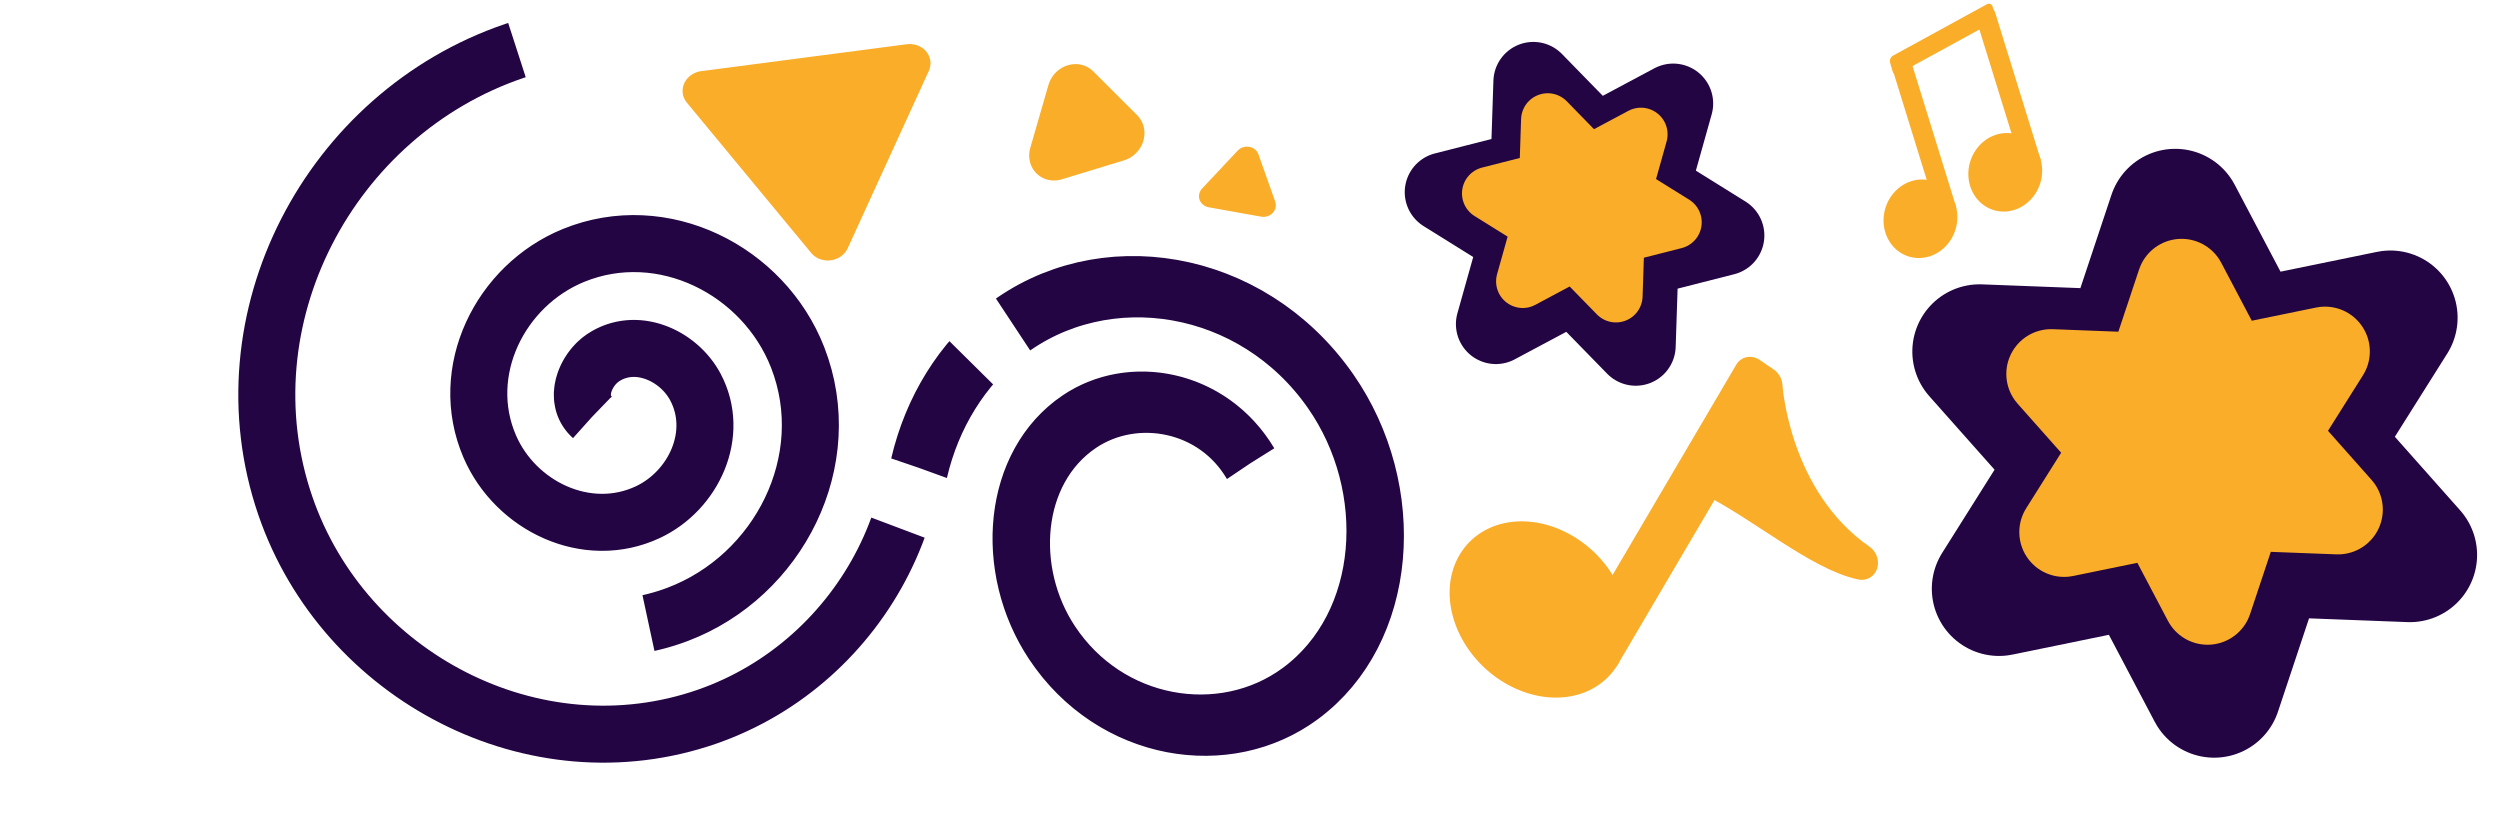 <?xml version="1.0" encoding="UTF-8" standalone="no"?>
<svg
   height="20"
   viewBox="0 -960 1200 400"
   width="60"
   version="1.1"
   id="svg19"
   sodipodi:docname="WJicon.svg"
   inkscape:export-filename="sonicicon.svg"
   inkscape:export-xdpi="96"
   inkscape:export-ydpi="96"
   inkscape:version="1.2.2 (732a01da63, 2022-12-09)"
   xmlns:inkscape="http://www.inkscape.org/namespaces/inkscape"
   xmlns:sodipodi="http://sodipodi.sourceforge.net/DTD/sodipodi-0.dtd"
   xmlns="http://www.w3.org/2000/svg"
   xmlns:svg="http://www.w3.org/2000/svg">
  <defs
     id="defs23" />
  <sodipodi:namedview
     id="namedview21"
     pagecolor="#ffffff"
     bordercolor="#000000"
     borderopacity="0.25"
     inkscape:showpageshadow="2"
     inkscape:pageopacity="0.0"
     inkscape:pagecheckerboard="0"
     inkscape:deskcolor="#d1d1d1"
     showgrid="false"
     inkscape:zoom="16"
     inkscape:cx="16.28125"
     inkscape:cy="8.0625"
     inkscape:window-width="1513"
     inkscape:window-height="1161"
     inkscape:window-x="0"
     inkscape:window-y="0"
     inkscape:window-maximized="0"
     inkscape:current-layer="svg19" />
  <rect
     style="fill:#f9ad29;fill-opacity:1;stroke:#f9ad29;stroke-width:4.677;stroke-linejoin:round;stroke-dasharray:none;stroke-opacity:1"
     id="rect97535-5"
     width="4.415"
     height="51.421"
     x="-388.863"
     y="-1214.179"
     transform="matrix(0.284,0.959,-0.877,0.48,0,0)"
     clip-path="none" />
  <g
     id="g96721-6-7"
     transform="matrix(8.677,-3.385,2.95,9.533,642.679,-914.174)"
     style="fill:#f9ad29;fill-opacity:1;stroke:#f9ad29;stroke-opacity:1"
     clip-path="none">
    <path
       style="fill:#f9ad29;fill-opacity:1;stroke:#f9ad29;stroke-width:0.772;stroke-linejoin:round;stroke-dasharray:none;stroke-opacity:1"
       id="path94400-6-4"
       sodipodi:type="arc"
       sodipodi:cx="26.822189"
       sodipodi:cy="15.732291"
       sodipodi:rx="1.5559835"
       sodipodi:ry="1.4665335"
       sodipodi:start="0"
       sodipodi:end="6.0688543"
       sodipodi:arc-type="slice"
       d="m 28.378,15.732 a 1.556,1.467 0 0 1 -1.473,1.464 1.556,1.467 0 0 1 -1.63,-1.308 1.556,1.467 0 0 1 1.298,-1.604 1.556,1.467 0 0 1 1.769,1.136 l -1.52,0.312 z" />
    <rect
       style="fill:#f9ad29;fill-opacity:1;stroke:#f9ad29;stroke-width:0.758;stroke-linejoin:round;stroke-dasharray:none;stroke-opacity:1"
       id="rect94402-8-6"
       width="0.279"
       height="7.348"
       x="28.105"
       y="8.392" />
  </g>
  <g
     id="g96721-6-7-4"
     transform="matrix(8.677,-3.385,2.95,9.533,683.381,-936.468)"
     style="fill:#f9ad29;fill-opacity:1;stroke:#f9ad29;stroke-opacity:1"
     clip-path="none">
    <path
       style="fill:#f9ad29;fill-opacity:1;stroke:#f9ad29;stroke-width:0.772;stroke-linejoin:round;stroke-dasharray:none;stroke-opacity:1"
       id="path94400-6-4-4"
       sodipodi:type="arc"
       sodipodi:cx="26.822189"
       sodipodi:cy="15.732291"
       sodipodi:rx="1.5559835"
       sodipodi:ry="1.4665335"
       sodipodi:start="0"
       sodipodi:end="6.0688543"
       sodipodi:arc-type="slice"
       d="m 28.378,15.732 a 1.556,1.467 0 0 1 -1.473,1.464 1.556,1.467 0 0 1 -1.63,-1.308 1.556,1.467 0 0 1 1.298,-1.604 1.556,1.467 0 0 1 1.769,1.136 l -1.52,0.312 z" />
    <rect
       style="fill:#f9ad29;fill-opacity:1;stroke:#f9ad29;stroke-width:0.758;stroke-linejoin:round;stroke-dasharray:none;stroke-opacity:1"
       id="rect94402-8-6-8"
       width="0.279"
       height="7.348"
       x="28.105"
       y="8.392" />
  </g>
  <g
     id="g96733"
     transform="matrix(19.361,13.306,-11.333,19.269,189.364,-1717.495)"
     style="fill:#f9ad29;fill-opacity:1;stroke:#f9ad29;stroke-opacity:1"
     clip-path="none">
    <path
       style="fill:#f9ad29;fill-opacity:1;stroke:#f9ad29;stroke-width:0.749;stroke-linejoin:round;stroke-dasharray:none;stroke-opacity:1"
       id="path94400-8-60"
       sodipodi:type="arc"
       sodipodi:cx="42.91901"
       sodipodi:cy="24.857306"
       sodipodi:rx="1.5909058"
       sodipodi:ry="1.3492374"
       sodipodi:start="0"
       sodipodi:end="6.0688543"
       sodipodi:arc-type="slice"
       d="m 44.51,24.857 a 1.591,1.349 0 0 1 -1.506,1.347 1.591,1.349 0 0 1 -1.667,-1.203 1.591,1.349 0 0 1 1.327,-1.476 1.591,1.349 0 0 1 1.809,1.045 l -1.555,0.287 z" />
    <rect
       style="fill:#f9ad29;fill-opacity:1;stroke:#f9ad29;stroke-width:0.735;stroke-linejoin:round;stroke-dasharray:none;stroke-opacity:1"
       id="rect94402-3-0"
       width="0.286"
       height="6.76"
       x="44.231"
       y="18.104" />
    <path
       style="fill:#f9ad29;fill-opacity:1;stroke:#f9ad29;stroke-width:0.749;stroke-linejoin:round;stroke-dasharray:none;stroke-opacity:1"
       d="m 44.578,18.111 c 0,0 1.315,1.962 3.523,1.974 -0.836,0.358 -2.383,0.177 -3.523,0.35 z"
       id="path94533"
       sodipodi:nodetypes="cccc" />
  </g>
  <path
     sodipodi:type="star"
     style="fill:#f9ad29;fill-opacity:1;stroke:#f9ad29;stroke-width:1.039;stroke-linejoin:round;stroke-dasharray:none;stroke-opacity:1"
     id="path95261-8"
     inkscape:flatsided="true"
     sodipodi:sides="3"
     sodipodi:cx="13.361458"
     sodipodi:cy="7.8713541"
     sodipodi:r1="1.3129572"
     sodipodi:r2="0.93661189"
     sodipodi:arg1="0.71409069"
     sodipodi:arg2="1.7612882"
     inkscape:rounded="0"
     inkscape:randomized="0"
     d="M 14.354,8.731 12.121,8.301 13.61,6.582 Z"
     inkscape:transform-center-x="1.3608695"
     inkscape:transform-center-y="-4.8016642"
     transform="matrix(11.295,-0.022,-0.159,10.578,445.795,-953.442)"
     clip-path="none" />
  <path
     sodipodi:type="star"
     style="fill:#f9ad29;fill-opacity:1;stroke:#f9ad29;stroke-width:1.039;stroke-linejoin:round;stroke-dasharray:none;stroke-opacity:1"
     id="path95263"
     inkscape:flatsided="true"
     sodipodi:sides="3"
     sodipodi:cx="20.439062"
     sodipodi:cy="5.2916665"
     sodipodi:r1="2.928401"
     sodipodi:r2="1.4642005"
     sodipodi:arg1="-0.32175055"
     sodipodi:arg2="0.725447"
     inkscape:rounded="0"
     inkscape:randomized="0"
     d="M 23.217,4.366 19.852,8.161 18.248,3.349 Z"
     inkscape:transform-center-x="4.8612969"
     inkscape:transform-center-y="-2.937484"
     transform="matrix(-3.906,17.791,-19.2,-3.246,572.046,-1243.241)"
     clip-path="none" />
  <path
     sodipodi:type="star"
     style="fill:#f9ad29;fill-opacity:1;stroke:#f9ad29;stroke-width:0.635;stroke-linejoin:round;stroke-dasharray:none;stroke-opacity:1"
     id="path95265"
     inkscape:flatsided="true"
     sodipodi:sides="3"
     sodipodi:cx="15.411979"
     sodipodi:cy="11.377083"
     sodipodi:r1="0.44371971"
     sodipodi:r2="0.22185986"
     sodipodi:arg1="-0.46364761"
     sodipodi:arg2="0.58354994"
     inkscape:rounded="0"
     inkscape:randomized="0"
     d="m 15.809,11.179 -0.423,0.641 -0.344,-0.687 z"
     inkscape:transform-center-x="-4.3620064"
     inkscape:transform-center-y="-5.3870133"
     transform="matrix(29.227,25.658,-27.359,31.166,380.423,-1649.328)"
     clip-path="none" />
  <path
     sodipodi:type="spiral"
     style="fill:none;fill-rule:evenodd;stroke:#230543;stroke-width:1.518;stroke-dasharray:36.432, 36.432;stroke-dashoffset:0;stroke-opacity:1"
     id="path14440"
     sodipodi:cx="34.25"
     sodipodi:cy="8.1875"
     sodipodi:expansion="1"
     sodipodi:revolution="3.5797405"
     sodipodi:radius="10.147875"
     sodipodi:argument="-18.553051"
     sodipodi:t0="0.071375385"
     d="M 34.015,8.872 C 33.349,9.026 32.88,8.306 32.895,7.722 32.922,6.683 33.988,6.043 34.946,6.162 c 1.403,0.174 2.233,1.625 1.999,2.952 -0.311,1.766 -2.158,2.792 -3.853,2.439 C 30.963,11.11 29.741,8.861 30.214,6.8 30.787,4.306 33.441,2.886 35.868,3.481 c 2.859,0.702 4.477,3.761 3.759,6.554 -0.83,3.223 -4.296,5.041 -7.455,4.198 -3.588,-0.957 -5.605,-4.831 -4.638,-8.356 1.084,-3.953 5.366,-6.169 9.256,-5.078 4.317,1.211 6.733,5.902 5.518,10.157 -1.337,4.682 -6.437,7.298 -11.057,5.958 -5.047,-1.464 -7.862,-6.972 -6.398,-11.958 0.441,-1.501 1.24,-2.89 2.31,-4.032"
     transform="matrix(10.367,14.744,-14.744,10.367,62.35,-1353.375)" />
  <path
     sodipodi:type="spiral"
     style="fill:none;fill-rule:evenodd;stroke:#230543;stroke-width:1.636;stroke-dasharray:39.253, 1.636;stroke-dashoffset:0;stroke-opacity:1"
     id="path14442"
     sodipodi:cx="23.3125"
     sodipodi:cy="2.4375"
     sodipodi:expansion="1"
     sodipodi:revolution="2.3435626"
     sodipodi:radius="7.2847414"
     sodipodi:argument="-22.172199"
     sodipodi:t0="0.42227376"
     d="m 20.329,3.187 c -0.766,-1.782 0.302,-3.803 2.044,-4.487 2.196,-0.862 4.638,0.457 5.43,2.608 0.96,2.609 -0.612,5.475 -3.173,6.373 -3.02,1.06 -6.312,-0.767 -7.316,-3.737 -1.16,-3.432 0.921,-7.15 4.301,-8.259 1.483,-0.487 3.109,-0.457 4.579,0.061"
     transform="matrix(-9.193,14.271,14.123,10.947,742.061,-1062.636)" />
  <path
     sodipodi:type="star"
     style="fill:#f9ad29;fill-opacity:1;stroke:#230543;stroke-width:3;stroke-linecap:round;stroke-linejoin:round;stroke-dasharray:none;stroke-dashoffset:0;stroke-opacity:1"
     id="path14498"
     inkscape:flatsided="false"
     sodipodi:sides="6"
     sodipodi:cx="41.1875"
     sodipodi:cy="4.375"
     sodipodi:r1="5.3125"
     sodipodi:r2="2.606437"
     sodipodi:arg1="0.15354378"
     sodipodi:arg2="0.67714256"
     inkscape:rounded="0"
     inkscape:randomized="0"
     d="M 46.438,5.188 43.219,6.008 43.109,9.328 40.789,6.951 37.859,8.515 38.757,5.318 35.938,3.562 39.156,2.742 39.266,-0.578 41.586,1.799 44.516,0.235 43.618,3.432 Z"
     transform="matrix(12.787,0,0,12.787,233.915,-913.308)" />
  <path
     sodipodi:type="star"
     style="fill:#f9ad29;fill-opacity:1;stroke:#f9ad29;stroke-width:3;stroke-linecap:round;stroke-linejoin:round;stroke-dasharray:none;stroke-dashoffset:0;stroke-opacity:1"
     id="path14498-3"
     inkscape:flatsided="false"
     sodipodi:sides="6"
     sodipodi:cx="41.1875"
     sodipodi:cy="4.375"
     sodipodi:r1="5.3125"
     sodipodi:r2="2.606437"
     sodipodi:arg1="0.15354378"
     sodipodi:arg2="0.67714256"
     inkscape:rounded="0"
     inkscape:randomized="0"
     d="M 46.438,5.188 43.219,6.008 43.109,9.328 40.789,6.951 37.859,8.515 38.757,5.318 35.938,3.562 39.156,2.742 39.266,-0.578 41.586,1.799 44.516,0.235 43.618,3.432 Z"
     transform="matrix(8.524,0,0,8.524,408.199,-897.529)" />
  <path
     sodipodi:type="star"
     style="fill:#f9ad29;fill-opacity:1;stroke:#230543;stroke-width:3;stroke-linecap:round;stroke-linejoin:round;stroke-dasharray:none;stroke-dashoffset:0;stroke-opacity:1"
     id="path14498-6"
     inkscape:flatsided="false"
     sodipodi:sides="6"
     sodipodi:cx="41.1875"
     sodipodi:cy="4.375"
     sodipodi:r1="5.3125"
     sodipodi:r2="2.606437"
     sodipodi:arg1="0.15354378"
     sodipodi:arg2="0.67714256"
     inkscape:rounded="0"
     inkscape:randomized="0"
     d="M 46.438,5.188 43.219,6.008 43.109,9.328 40.789,6.951 37.859,8.515 38.757,5.318 35.938,3.562 39.156,2.742 39.266,-0.578 41.586,1.799 44.516,0.235 43.618,3.432 Z"
     transform="matrix(5.02,20.912,-20.912,5.02,938.189,-1625.724)" />
  <path
     sodipodi:type="star"
     style="fill:#f9ad29;fill-opacity:1;stroke:#f9ad29;stroke-width:3;stroke-linecap:round;stroke-linejoin:round;stroke-dasharray:none;stroke-dashoffset:0;stroke-opacity:1"
     id="path14498-3-2"
     inkscape:flatsided="false"
     sodipodi:sides="6"
     sodipodi:cx="41.1875"
     sodipodi:cy="4.375"
     sodipodi:r1="5.3125"
     sodipodi:r2="2.606437"
     sodipodi:arg1="0.15354378"
     sodipodi:arg2="0.67714256"
     inkscape:rounded="0"
     inkscape:randomized="0"
     d="M 46.438,5.188 43.219,6.008 43.109,9.328 40.789,6.951 37.859,8.515 38.757,5.318 35.938,3.562 39.156,2.742 39.266,-0.578 41.586,1.799 44.516,0.235 43.618,3.432 Z"
     transform="matrix(3.346,13.941,-13.941,3.346,976.572,-1336.784)" />
</svg>
